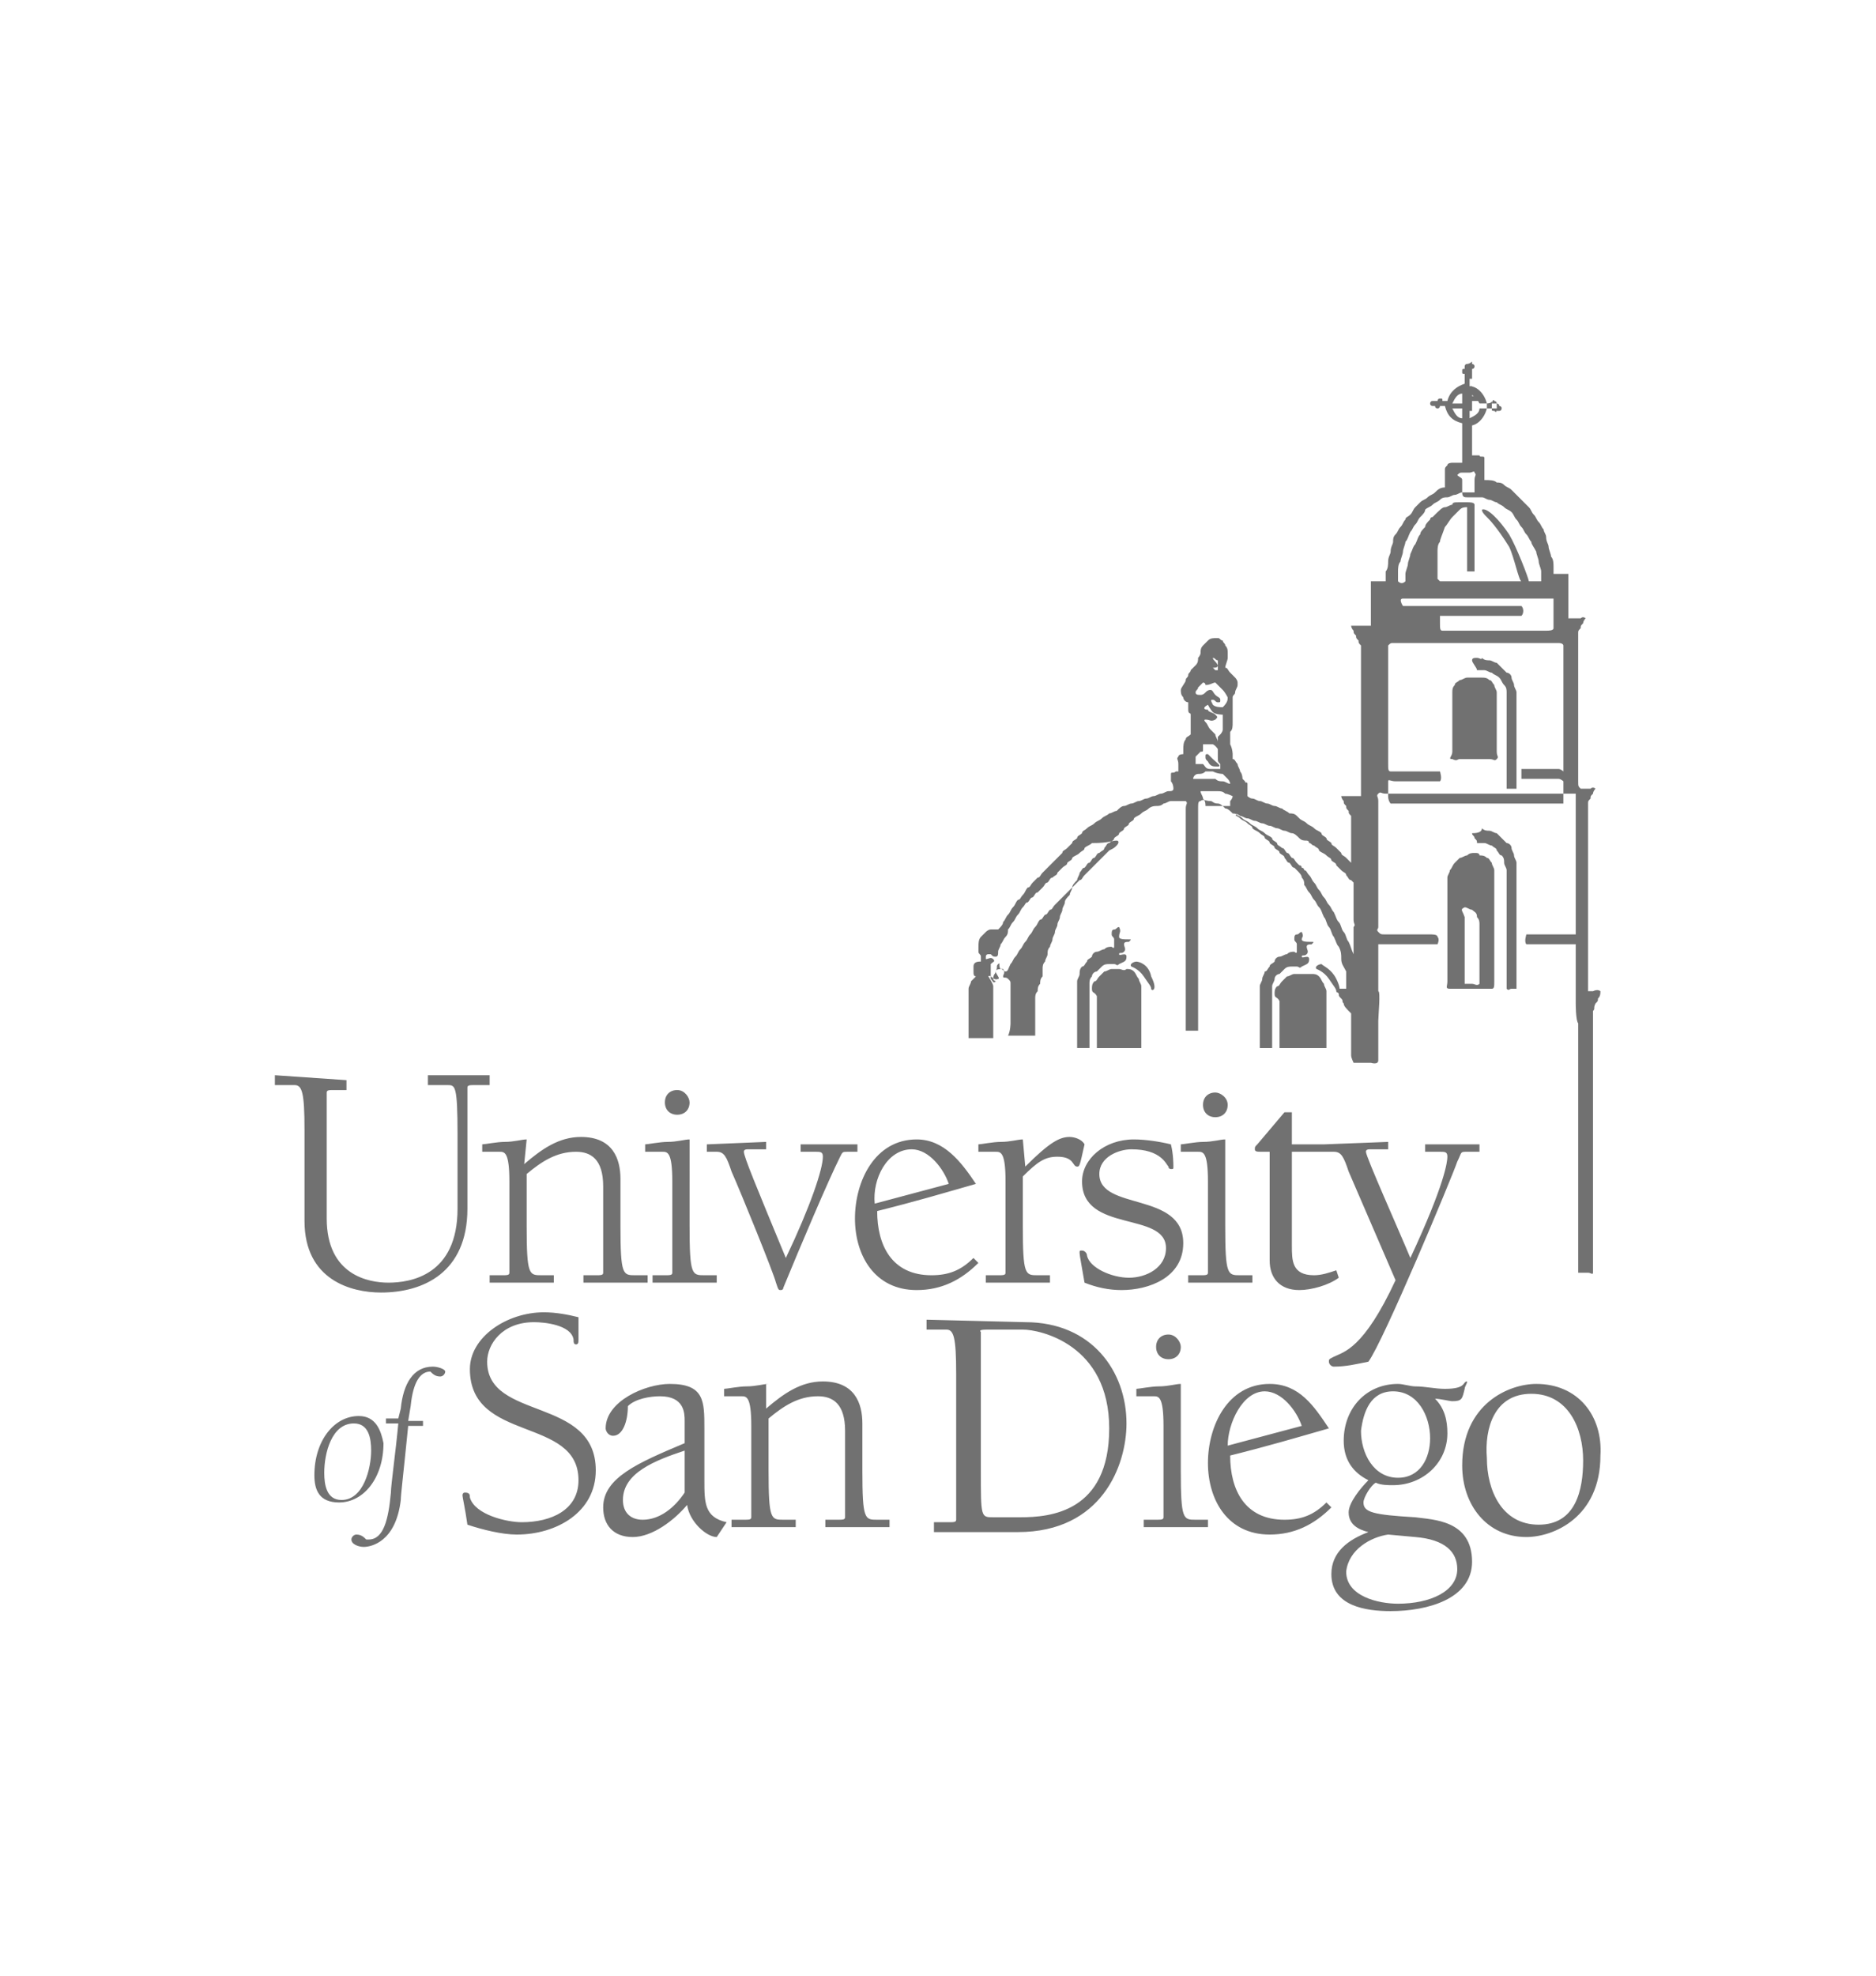 <?xml version="1.0" encoding="utf-8"?>
<!-- Generator: Adobe Illustrator 21.0.2, SVG Export Plug-In . SVG Version: 6.00 Build 0)  -->
<svg version="1.1" id="Layer_4" xmlns="http://www.w3.org/2000/svg" xmlns:xlink="http://www.w3.org/1999/xlink" x="0px" y="0px"
	 viewBox="0 0 95 100" style="enable-background:new 0 0 95 100;" xml:space="preserve">
<style type="text/css">
	.st0{fill:#717171;}
</style>
<g transform="matrix(1.25 0 0 -1.25 -583.58 681.86)">
	<g transform="translate(.9 .75)">
		<path class="st0" d="M477.1,501.2v-0.4h0.8c0.3,0,0.4-0.3,0.4-1.8v-3.7c0-2.4,1.9-2.9,3.1-2.9c1.7,0,3.5,0.8,3.5,3.4v4.9
			c0,0.1,0.1,0.1,0.3,0.1h0.6v0.4h-2.5v-0.4h0.8c0.3,0,0.4,0,0.4-2v-3c0-2.7-1.9-3-2.8-3c-0.8,0-2.5,0.3-2.5,2.6v5.1
			c0,0.1,0.1,0.1,0.3,0.1h0.5v0.4L477.1,501.2L477.1,501.2z M493.4,500.6c-0.3,0-0.5-0.2-0.5-0.5c0-0.3,0.2-0.5,0.5-0.5
			c0.3,0,0.5,0.2,0.5,0.5C493.9,500.3,493.7,500.6,493.4,500.6z M515.2,500.5c-0.3,0-0.5-0.2-0.5-0.5c0-0.3,0.2-0.5,0.5-0.5
			c0.3,0,0.5,0.2,0.5,0.5C515.7,500.3,515.4,500.5,515.2,500.5z M518,499.7l-1.1-1.3c-0.1-0.1-0.1-0.1-0.1-0.2
			c0-0.1,0.1-0.1,0.3-0.1h0.3v-4.4c0-0.7,0.4-1.2,1.2-1.2c0.5,0,1.2,0.2,1.6,0.5l-0.1,0.3c-0.3-0.1-0.6-0.2-0.9-0.2
			c-0.9,0-0.9,0.6-0.9,1.2v3.8h1.3c0.1,0,0.2,0,0.2,0.3h-1.5v1.3L518,499.7L518,499.7z M515.6,498.6c-0.2,0-0.5-0.1-0.9-0.1
			c-0.3,0-0.8-0.1-0.9-0.1v-0.3h0.7c0.2,0,0.4,0,0.4-1.2v-3.7c0-0.1-0.1-0.1-0.3-0.1h-0.5v-0.3h2.6v0.3h-0.5c-0.5,0-0.6,0-0.6,2
			L515.6,498.6L515.6,498.6z M487.3,498.6c-0.2,0-0.5-0.1-0.9-0.1c-0.3,0-0.8-0.1-0.9-0.1v-0.3h0.7c0.2,0,0.4,0,0.4-1.2v-3.7
			c0-0.1-0.1-0.1-0.3-0.1h-0.5v-0.3h2.6v0.3h-0.5c-0.5,0-0.6,0-0.6,2v2.1c0.6,0.5,1.2,0.9,2,0.9c0.6,0,1.1-0.3,1.1-1.4v-3.5
			c0-0.1-0.1-0.1-0.3-0.1h-0.5v-0.3h2.6v0.3h-0.5c-0.5,0-0.6,0-0.6,2v1.9c0,0.8-0.3,1.7-1.6,1.7c-0.9,0-1.6-0.5-2.3-1.1L487.3,498.6
			L487.3,498.6z M493.9,498.6c-0.2,0-0.5-0.1-0.9-0.1c-0.3,0-0.8-0.1-0.9-0.1v-0.3h0.7c0.2,0,0.4,0,0.4-1.2v-3.7
			c0-0.1-0.1-0.1-0.3-0.1h-0.5v-0.3h2.6v0.3h-0.5c-0.5,0-0.6,0-0.6,2L493.9,498.6L493.9,498.6z M503.1,498.6c-1.7,0-2.5-1.7-2.5-3.2
			c0-1.5,0.8-2.9,2.5-2.9c1,0,1.8,0.4,2.5,1.1l-0.2,0.2c-0.5-0.5-1-0.7-1.7-0.7c-1.6,0-2.2,1.2-2.2,2.6c1.6,0.4,2.6,0.7,4,1.1
			C504.9,497.7,504.2,498.6,503.1,498.6L503.1,498.6z M507.4,498.6c-0.2,0-0.5-0.1-0.9-0.1c-0.3,0-0.8-0.1-0.9-0.1v-0.3h0.7
			c0.2,0,0.4,0,0.4-1.2v-3.7c0-0.1-0.1-0.1-0.3-0.1h-0.5v-0.3h2.6v0.3h-0.5c-0.5,0-0.6,0-0.6,2v2c0.6,0.6,0.9,0.8,1.4,0.8
			c0.7,0,0.6-0.4,0.8-0.4c0.1,0,0.1,0,0.3,0.9c-0.1,0.2-0.4,0.3-0.6,0.3c-0.4,0-0.8-0.2-1.8-1.2L507.4,498.6L507.4,498.6z
			 M511.9,498.6c-1.2,0-2.1-0.8-2.1-1.7c0-2.1,3.4-1.2,3.4-2.7c0-0.8-0.8-1.2-1.5-1.2c-0.7,0-1.6,0.4-1.7,0.9c0,0.1-0.1,0.2-0.2,0.2
			c-0.1,0-0.1,0-0.1-0.1c0-0.1,0.1-0.6,0.2-1.2c0.5-0.2,1-0.3,1.5-0.3c1.1,0,2.5,0.5,2.5,1.9c0,2.1-3.4,1.3-3.4,2.8
			c0,0.7,0.8,1,1.3,1c1.2,0,1.4-0.6,1.5-0.7c0-0.1,0.1-0.1,0.1-0.1c0.1,0,0.1,0,0.1,0.1c0,0.1,0,0.5-0.1,0.9
			C513,498.5,512.4,498.6,511.9,498.6L511.9,498.6z M494.6,498.4v-0.3h0.4c0.3,0,0.4-0.2,0.6-0.8c0.4-0.9,1.7-4.1,1.8-4.5
			c0.1-0.3,0.1-0.3,0.2-0.3c0.1,0,0.1,0.1,0.1,0.1c0.7,1.7,1.8,4.3,2.3,5.3c0.1,0.2,0.1,0.2,0.3,0.2h0.4v0.3h-2.3v-0.3h0.6
			c0.2,0,0.3,0,0.3-0.2c0-0.5-0.5-2-1.5-4.1c-1.2,2.9-1.7,4.1-1.7,4.3c0,0.1,0.1,0.1,0.2,0.1h0.7v0.3L494.6,498.4L494.6,498.4z
			 M519.6,498.4v-0.3h0.4c0.3,0,0.4-0.2,0.6-0.8l1.9-4.4c-1.3-2.8-2.1-2.9-2.5-3.1c-0.2-0.1-0.2-0.1-0.2-0.2c0-0.1,0.1-0.2,0.2-0.2
			c0.5,0,0.9,0.1,1.4,0.2c0.6,0.8,3.4,7.5,3.6,8.1c0.2,0.4,0.1,0.4,0.4,0.4h0.5v0.3h-2.2v-0.3h0.6c0.2,0,0.3,0,0.3-0.2
			c0-0.2-0.1-1.1-1.5-4.1c-0.5,1.2-1.8,4.1-1.8,4.3c0,0.1,0.1,0.1,0.2,0.1h0.7v0.3L519.6,498.4L519.6,498.4z M502.9,498.2
			c0.7,0,1.3-0.8,1.5-1.4l-3-0.8C501.3,497,501.9,498.2,502.9,498.2L502.9,498.2z M488,491.6c-1.5,0-3-1-3-2.3c0-3,4.4-1.9,4.4-4.5
			c0-1.2-1.1-1.7-2.3-1.7c-0.6,0-1.9,0.3-2.1,1c0,0.1,0,0.2-0.2,0.2c-0.1,0-0.1-0.1-0.1-0.1c0-0.1,0.1-0.5,0.2-1.2
			c0.6-0.2,1.4-0.4,2-0.4c1.6,0,3.2,0.9,3.2,2.6c0,3-4.4,2-4.4,4.4c0,0.7,0.6,1.6,1.9,1.6c0.4,0,1.5-0.1,1.6-0.7
			c0-0.1,0-0.2,0.1-0.2c0.1,0,0.1,0.1,0.1,0.2v0.9C489,491.5,488.5,491.6,488,491.6L488,491.6z M503.5,491.3v-0.4h0.8
			c0.3,0,0.4-0.3,0.4-1.8v-5.9c0-0.1-0.1-0.1-0.3-0.1h-0.6v-0.4h3.4c3.4,0,4.4,2.7,4.4,4.4c0,2.1-1.4,4.1-4.1,4.1L503.5,491.3
			L503.5,491.3z M506.1,490.9h1.3c0.7,0,3.5-0.6,3.5-4c0-3.4-2.4-3.6-3.6-3.6h-1.1c-0.5,0-0.5,0-0.5,1.9v5.6
			C505.6,490.9,505.8,490.9,506.1,490.9L506.1,490.9z M513.3,490.7c-0.3,0-0.5-0.2-0.5-0.5c0-0.3,0.2-0.5,0.5-0.5s0.5,0.2,0.5,0.5
			C513.8,490.4,513.6,490.7,513.3,490.7z M483.5,489.4c-0.8,0-1.2-0.7-1.3-1.7l-0.1-0.4h-0.5l0-0.2h0.5c-0.1-1.1-0.3-2.5-0.3-2.8
			c-0.1-1.1-0.3-1.9-0.9-1.9h-0.1c-0.1,0.1-0.2,0.2-0.4,0.2c-0.1,0-0.2-0.1-0.2-0.2c0-0.2,0.3-0.3,0.5-0.3c0.3,0,1.3,0.2,1.5,1.9
			c0,0.2,0.1,1,0.3,3h0.6l0,0.2h-0.6l0.1,0.6c0.1,1,0.4,1.4,0.8,1.4c0.1-0.1,0.2-0.2,0.4-0.2c0.1,0,0.2,0.1,0.2,0.2
			C484,489.3,483.7,489.4,483.5,489.4L483.5,489.4z M525.4,488.8c-0.2,0,0-0.3-0.9-0.3c-0.4,0-0.8,0.1-1.2,0.1
			c-0.2,0-0.5,0.1-0.7,0.1c-1.3,0-2.2-1-2.2-2.3c0-0.8,0.4-1.3,1-1.6c-0.3-0.3-0.8-0.9-0.8-1.3c0-0.5,0.4-0.7,0.8-0.8
			c-0.8-0.3-1.5-0.8-1.5-1.7c0-1.3,1.4-1.5,2.4-1.5c1.5,0,3.3,0.5,3.3,2c0,1.7-1.6,1.7-2.3,1.8c-1.7,0.1-2.1,0.2-2.1,0.6
			c0,0.2,0.3,0.7,0.5,0.8c0.2-0.1,0.5-0.1,0.7-0.1c1.2,0,2.2,0.9,2.2,2.1c0,0.5-0.1,1-0.5,1.4c0.2,0,0.6-0.1,0.7-0.1
			c0.4,0,0.4,0.1,0.5,0.5c0,0.1,0.1,0.2,0.1,0.3C525.5,488.8,525.5,488.8,525.4,488.8L525.4,488.8z M493.1,488.7
			c-1,0-2.6-0.7-2.6-1.8c0-0.1,0.1-0.3,0.3-0.3c0.4,0,0.6,0.6,0.6,1.2c0.3,0.3,0.9,0.4,1.3,0.4c1,0,1-0.7,1-1v-0.9
			c-1.9-0.8-3.3-1.4-3.3-2.6c0-0.7,0.4-1.2,1.2-1.2c0.8,0,1.7,0.7,2.2,1.3c0.1-0.7,0.8-1.3,1.2-1.3l0.4,0.6
			c-0.9,0.2-0.9,0.8-0.9,1.7v2.1C494.5,488,494.5,488.7,493.1,488.7L493.1,488.7z M497.1,488.7c-0.2,0-0.5-0.1-0.9-0.1
			c-0.3,0-0.8-0.1-0.9-0.1v-0.3h0.7c0.2,0,0.4,0,0.4-1.2v-3.7c0-0.1-0.1-0.1-0.3-0.1h-0.5v-0.3h2.6v0.3h-0.5c-0.5,0-0.6,0-0.6,2v2.1
			c0.6,0.5,1.2,0.9,2,0.9c0.6,0,1.1-0.3,1.1-1.4v-3.5c0-0.1-0.1-0.1-0.3-0.1h-0.5v-0.3h2.6v0.3h-0.5c-0.5,0-0.6,0-0.6,2v1.9
			c0,0.8-0.3,1.7-1.6,1.7c-0.9,0-1.6-0.5-2.3-1.1V488.7L497.1,488.7z M513.8,488.7c-0.2,0-0.5-0.1-0.9-0.1c-0.3,0-0.8-0.1-0.9-0.1
			v-0.3h0.7c0.2,0,0.4,0,0.4-1.2v-3.7c0-0.1-0.1-0.1-0.3-0.1h-0.5v-0.3h2.6v0.3h-0.5c-0.5,0-0.6,0-0.6,2V488.7L513.8,488.7z
			 M517.4,488.7c-1.7,0-2.5-1.7-2.5-3.2c0-1.5,0.8-2.9,2.5-2.9c1,0,1.8,0.4,2.5,1.1l-0.2,0.2c-0.5-0.5-1-0.7-1.7-0.7
			c-1.6,0-2.2,1.2-2.2,2.6c1.6,0.4,2.6,0.7,4,1.1C519.2,487.8,518.6,488.7,517.4,488.7L517.4,488.7z M528.2,488.7
			c-1.1,0-3-0.8-3-3.3c0-1.6,1-2.9,2.6-2.9c1.1,0,3,0.8,3,3.3C530.9,487.4,529.9,488.7,528.2,488.7L528.2,488.7z M517.2,488.4
			c0.7,0,1.3-0.8,1.5-1.4l-3-0.8C515.7,487.1,516.3,488.4,517.2,488.4z M522.4,488.4c1,0,1.5-1,1.5-1.9c0-0.8-0.4-1.6-1.3-1.6
			c-1,0-1.5,1-1.5,1.9C521.2,487.6,521.5,488.4,522.4,488.4L522.4,488.4z M528,488.3c1.5,0,2.1-1.4,2.1-2.7c0-1.2-0.3-2.6-1.8-2.6
			c-1.5,0-2.1,1.4-2.1,2.7C526.1,486.9,526.5,488.3,528,488.3L528,488.3z M480.5,487.4c-1,0-1.8-1-1.8-2.4c0-0.6,0.2-1.1,1-1.1
			c1,0,1.8,1,1.8,2.4C481.4,486.8,481.2,487.4,480.5,487.4L480.5,487.4z M480.3,487.1c0.6,0,0.7-0.6,0.7-1.1c0-0.7-0.3-2-1.2-2
			c-0.6,0-0.7,0.6-0.7,1.1C479.1,485.9,479.4,487.1,480.3,487.1L480.3,487.1z M493.7,486v-1.7c-0.4-0.6-1-1.1-1.7-1.1
			c-0.5,0-0.8,0.3-0.8,0.8C491.2,485.1,492.5,485.6,493.7,486z M522.2,482.6l1.1-0.1c1.2-0.1,1.7-0.6,1.7-1.3c0-0.9-1.1-1.4-2.4-1.4
			c-0.8,0-2.1,0.3-2.1,1.3C520.6,482,521.5,482.5,522.2,482.6L522.2,482.6z"/>
		<path class="st0" d="M525.4,530c-0.1,0-0.1-0.1-0.1-0.1v-0.1h0c-0.1,0-0.1,0-0.1-0.1s0-0.1,0.1-0.1h0v-0.4
			c-0.3-0.1-0.6-0.3-0.7-0.7h-0.2v0c0,0.1,0,0.1-0.1,0.1c-0.1,0-0.1-0.1-0.1-0.1v0H524c-0.1,0-0.1-0.1-0.1-0.1
			c0-0.1,0.1-0.1,0.1-0.1h0.1v0c0-0.1,0.1-0.1,0.1-0.1c0.1,0,0.1,0.1,0.1,0.1v0h0.2c0.1-0.4,0.3-0.6,0.7-0.7V526c-0.2,0-0.4,0-0.4,0
			c0,0-0.2,0-0.2-0.1c-0.1-0.1-0.1-0.1-0.1-0.2c0-0.1,0-0.1,0-0.2c0-0.1,0-0.1,0-0.2c0-0.1,0-0.2,0-0.2c0,0,0-0.1,0-0.1
			c-0.2,0-0.3-0.1-0.4-0.2c-0.1-0.1-0.2-0.1-0.3-0.2c-0.1-0.1-0.2-0.1-0.3-0.2c-0.1-0.1-0.2-0.2-0.2-0.2c-0.1-0.1-0.1-0.2-0.2-0.3
			c-0.1-0.1-0.2-0.1-0.2-0.2c-0.1-0.1-0.1-0.2-0.2-0.3c-0.1-0.1-0.1-0.2-0.2-0.3c-0.1-0.1-0.1-0.2-0.1-0.3c0-0.1-0.1-0.2-0.1-0.4
			c0-0.1-0.1-0.2-0.1-0.4c0-0.1,0-0.3-0.1-0.4c0-0.1,0-0.3,0-0.4v0c0,0,0,0-0.1,0c-0.1,0-0.1,0-0.3,0c-0.1,0-0.2,0-0.2,0
			s0-0.1,0-0.3c0-0.1,0-0.1,0-0.3c0-0.1,0-0.1,0-0.3c0-0.1,0-0.1,0-0.3c0-0.1,0-0.1,0-0.3s0-0.3,0-0.3s0,0-0.1,0c-0.1,0-0.4,0-0.5,0
			c-0.1,0-0.2,0-0.2,0c0,0,0-0.1,0.1-0.2c0-0.1,0-0.1,0.1-0.2c0-0.1,0-0.1,0.1-0.2c0-0.1,0-0.1,0.1-0.2l0,0c0,0,0,0,0-0.1
			c0-0.1,0-0.2,0-0.3c0-0.1,0-0.2,0-0.3c0-0.1,0-0.2,0-0.3c0-0.1,0-0.2,0-0.3c0-0.1,0-0.2,0-0.3c0-0.1,0-0.2,0-0.3
			c0-0.1,0-0.2,0-0.3c0-0.1,0-0.2,0-0.3c0-0.1,0-0.2,0-0.3c0-0.1,0-0.2,0-0.3c0-0.1,0-0.2,0-0.3c0-0.1,0-0.2,0-0.3
			c0-0.1,0-0.2,0-0.3c0-0.1,0-0.2,0-0.3c0-0.1,0-0.2,0-0.3c0-0.1,0-0.2,0-0.3c0-0.1,0-0.2,0-0.3c0-0.1,0-0.2,0-0.3
			c0-0.1,0-0.2,0-0.3c0-0.2,0-0.3,0-0.3s-0.1,0-0.2,0c-0.1,0-0.3,0-0.4,0c-0.1,0-0.2,0-0.2,0c0,0,0-0.1,0.1-0.2c0-0.1,0-0.1,0.1-0.2
			c0-0.1,0-0.1,0.1-0.2c0-0.1,0-0.1,0.1-0.2l0,0v-0.1c0-0.2,0-0.2,0-0.3c0-0.2,0-0.2,0-0.3c0-0.2,0-0.2,0-0.3c0-0.2,0-0.2,0-0.3
			c0-0.2,0-0.2,0-0.3c0-0.1,0-0.2,0-0.3c0,0,0,0,0,0c-0.1,0.1-0.1,0.1-0.2,0.2c-0.1,0.1-0.2,0.1-0.2,0.2c-0.1,0.1-0.1,0.1-0.2,0.2
			c-0.1,0.1-0.2,0.1-0.2,0.2c-0.1,0.1-0.2,0.1-0.2,0.2c-0.1,0.1-0.2,0.1-0.2,0.2c-0.1,0.1-0.2,0.1-0.3,0.2c-0.1,0.1-0.2,0.1-0.3,0.2
			c-0.1,0.1-0.2,0.1-0.3,0.2c0,0,0,0,0,0c0,0-0.1,0.1-0.1,0.1c-0.1,0.1-0.2,0.1-0.3,0.1c-0.1,0.1-0.2,0.1-0.3,0.2
			c-0.1,0-0.2,0.1-0.3,0.1c-0.1,0-0.2,0.1-0.3,0.1c-0.1,0-0.2,0.1-0.3,0.1c-0.1,0-0.2,0.1-0.3,0.1c-0.1,0-0.2,0.1-0.2,0.1
			c0,0.1,0,0.3,0,0.3c0,0.1,0,0.1,0,0.2c0,0.1-0.1,0-0.1,0.1c0,0-0.1,0.1-0.1,0.1c0,0,0,0,0,0c0,0,0,0.2-0.1,0.3
			c0,0.1-0.1,0.2-0.1,0.3c-0.1,0.1-0.1,0.2-0.2,0.2c0,0.1,0,0.1,0,0.2c0,0,0,0.2-0.1,0.4c0,0,0,0.1,0,0.1c0,0.1,0,0.3,0,0.4
			c0.1,0.1,0.1,0.2,0.1,0.4c0,0,0,0,0,0.1c0,0.1,0,0.1,0,0.3c0,0.1,0,0.2,0,0.3c0,0.1,0,0.2,0,0.3c0,0.1,0.1,0.1,0.1,0.2
			c0,0.1,0.1,0.2,0.1,0.3c0,0,0,0.1,0,0.1c0,0.1-0.1,0.2-0.1,0.2c-0.1,0.1-0.1,0.1-0.2,0.2c-0.1,0.1-0.1,0.2-0.2,0.2
			c0,0.1,0.1,0.3,0.1,0.4c0,0.1,0,0.1,0,0.2c0,0.1,0,0.2-0.1,0.3c0,0.1-0.1,0.1-0.1,0.2c-0.1,0-0.1,0.1-0.2,0.1
			c-0.2,0-0.3,0-0.4-0.1c-0.1-0.1-0.1-0.1-0.2-0.2c-0.1-0.1-0.1-0.2-0.1-0.3c0,0,0,0,0,0c0-0.1-0.1-0.2-0.1-0.2c0-0.1,0-0.2-0.1-0.3
			c0,0-0.1-0.1-0.2-0.2c0-0.1-0.1-0.1-0.1-0.2c0-0.1-0.1-0.1-0.1-0.2c0-0.1-0.2-0.3-0.2-0.4c0-0.1,0-0.2,0.1-0.3
			c0-0.1,0.1-0.2,0.2-0.2c0-0.1,0-0.1,0-0.3s0.1-0.1,0.1-0.2c0-0.1,0-0.1,0-0.3v-0.3c0-0.1,0,0,0-0.2c-0.1-0.1-0.2-0.1-0.2-0.2
			c-0.1-0.1-0.1-0.3-0.1-0.4c0-0.1,0-0.1,0-0.2c0,0-0.2,0-0.2-0.1c-0.1-0.1,0-0.1,0-0.3c0-0.1,0-0.1,0-0.3c-0.1,0-0.1,0-0.1,0
			c-0.1-0.1-0.2,0-0.2-0.1c0-0.1,0-0.2,0-0.3c0,0,0.1-0.1,0.1-0.3c0-0.1-0.1-0.1-0.2-0.1c-0.1,0-0.2-0.1-0.3-0.1
			c-0.1,0-0.2-0.1-0.3-0.1c-0.1,0-0.2-0.1-0.3-0.1c-0.1,0-0.2-0.1-0.3-0.1c-0.1,0-0.2-0.1-0.3-0.1c-0.1,0-0.2-0.1-0.3-0.1
			c-0.1,0-0.2-0.1-0.3-0.2c-0.1,0-0.2-0.1-0.3-0.1c-0.1-0.1-0.2-0.1-0.3-0.2c-0.1-0.1-0.2-0.1-0.3-0.2c-0.1-0.1-0.2-0.1-0.3-0.2
			c-0.1-0.1-0.2-0.1-0.2-0.2c-0.1-0.1-0.2-0.1-0.2-0.2c-0.1-0.1-0.2-0.1-0.2-0.2c-0.1-0.1-0.1-0.1-0.2-0.2c-0.1-0.1-0.2-0.1-0.2-0.2
			c-0.1-0.1-0.1-0.1-0.2-0.2c-0.1-0.1-0.1-0.1-0.2-0.2c-0.1-0.1-0.1-0.1-0.2-0.2c-0.1-0.1-0.1-0.1-0.2-0.2c-0.1-0.1-0.1-0.2-0.2-0.2
			c-0.1-0.1-0.1-0.1-0.2-0.2c-0.1-0.1-0.1-0.2-0.2-0.2c-0.1-0.1-0.1-0.2-0.2-0.3c-0.1-0.1-0.1-0.2-0.2-0.2c-0.1-0.1-0.1-0.2-0.2-0.3
			c-0.1-0.1-0.1-0.2-0.2-0.3c-0.1-0.1-0.1-0.2-0.2-0.3c0-0.1-0.1-0.2-0.2-0.3c-0.1,0-0.2,0-0.3,0c-0.1,0-0.2-0.1-0.2-0.1
			c-0.1-0.1-0.1-0.1-0.2-0.2c-0.1-0.1-0.1-0.3-0.1-0.4c0-0.1,0-0.1,0-0.2c0-0.1,0.1-0.1,0.1-0.2c0-0.1,0-0.1,0-0.2
			c-0.1,0-0.3,0-0.3-0.2c0-0.1,0-0.1,0-0.2c0-0.1,0-0.2,0.1-0.2c-0.1-0.1-0.1-0.1-0.2-0.2c0-0.1-0.1-0.2-0.1-0.3c0-0.1,0-1.5,0-1.6
			c0-0.1,0-0.2,0-0.3c0,0,0-0.1,0-0.1h1c0,0.1,0,0.2,0,0.3c0,0.1,0,0.2,0,0.3c0,0.1,0,1.5,0,1.5c0,0.1-0.2,0.4-0.2,0.4
			c0.1,0.1,0.2-0.2,0.4-0.1c0.1,0-0.1,0.2-0.1,0.3c0,0.1,0.2,0.1,0.3,0.1c0.1-0.2,0-0.2,0-0.3c0-0.1,0.1,0,0.2-0.1
			c0.1-0.1,0.1-0.1,0.1-0.2c0-0.1,0-0.2,0-0.3c0-0.1,0-0.2,0-0.3c0-0.1,0-0.2,0-0.3c0-0.1,0-0.2,0-0.3c0-0.1,0-0.2,0-0.3
			c0,0,0-0.1,0-0.1c0,0,0,0,0,0c0,0,0-0.3-0.1-0.5h1.1c0,0,0,0,0,0c0,0.1,0,0.2,0,0.3c0,0.1,0,0.2,0,0.3c0,0.1,0,0.2,0,0.3
			c0,0.1,0,0.2,0,0.3c0,0.1,0,0.2,0,0.3c0,0.1,0,0.2,0.1,0.3c0,0.1,0,0.2,0.1,0.3c0,0.1,0,0.2,0.1,0.3c0,0.1,0,0.2,0,0.3
			c0,0.1,0,0.2,0.1,0.3c0,0.1,0.1,0.2,0.1,0.3c0,0.1,0,0.2,0.1,0.3c0,0.1,0.1,0.2,0.1,0.3c0,0.1,0.1,0.2,0.1,0.3
			c0,0.1,0.1,0.2,0.1,0.3c0,0.1,0.1,0.2,0.1,0.3c0,0.1,0.1,0.2,0.1,0.3c0,0.1,0.1,0.2,0.1,0.3c0,0.1,0.1,0.2,0.2,0.3
			c0,0.1,0.1,0.2,0.1,0.3c0,0.1,0.1,0.2,0.2,0.3c0,0.1,0.1,0.2,0.1,0.3c0.1,0.1,0.1,0.2,0.2,0.2c0.1,0.1,0.1,0.2,0.2,0.2
			c0.1,0.1,0.1,0.2,0.2,0.2c0.1,0.1,0.1,0.2,0.2,0.2c0.1,0.1,0.2,0.1,0.2,0.2c0.1,0.1,0.1,0.2,0.2,0.2c0.1,0.1,0.2,0.1,0.2,0.2
			c0.1,0.1,0.2,0.1,0.2,0.2c0.1,0.1,0.2,0.1,0.2,0.2c0.1,0.1,0.2,0.1,0.2,0.2c0.1,0.1,0.2,0.1,0.2,0.2c0.1,0.1,0.2,0.1,0.3,0.2
			c0.1,0.1,0.2,0.1,0.3,0.2c0,0,0,0,0,0c0,0,0.1,0.1,0.3,0.1c0.1,0,0.2,0,0.3,0.1c0.1,0,0.2,0.1,0.3,0.1c0.1,0,0.2,0,0.3,0
			c0.1,0,0.2,0,0.3,0c0.1-0.1,0-0.1,0-0.3c0-0.2,0-0.2,0-0.3s0-0.2,0-0.3c0-0.2,0-0.2,0-0.3c0-0.2,0-0.2,0-0.3c0-0.2,0-0.2,0-0.3
			c0-0.2,0-0.2,0-0.3c0-0.2,0-0.2,0-0.3s0-0.2,0-0.3c0-0.2,0-0.2,0-0.3c0-0.2,0-0.2,0-0.3c0-0.2,0-0.2,0-0.3c0-0.2,0-0.2,0-0.3
			s0-0.2,0-0.3c0-0.2,0-0.2,0-0.3c0-0.2,0-0.2,0-0.3c0-0.2,0-0.2,0-0.3c0-0.2,0-0.2,0-0.3c0-0.2,0-0.2,0-0.3c0-0.2,0-0.2,0-0.3
			c0-0.2,0-0.2,0-0.3c0-0.2,0-0.2,0-0.3c0-0.2,0-0.2,0-0.3c0-0.2,0-0.2,0-0.3s0-0.2,0-0.3s0-0.2,0-0.3c0-0.2,0-0.2,0-0.3
			c0-0.2,0-0.1,0-0.3c0-0.1,0-0.2,0-0.3c0-0.1,0-0.2,0-0.3c0-0.1,0-0.2,0-0.3v0h0.5v0c0,0.2,0,0.2,0,0.3s0,0.2,0,0.3s0,0.2,0,0.3
			c0,0.2,0,0.2,0,0.3c0,0.2,0,0.2,0,0.3c0,0.2,0,0.2,0,0.3c0,0.2,0,0.2,0,0.3c0,0.2,0,0.1,0,0.3c0,0.1,0,0.2,0,0.3
			c0,0.1,0,0.2,0,0.3c0,0.1,0,0.2,0,0.3c0,0.1,0,0.2,0,0.3c0,0.1,0,0.2,0,0.3c0,0.1,0,0.2,0,0.3c0,0.1,0,0.2,0,0.3
			c0,0.1,0,0.2,0,0.3c0,0.1,0,0.2,0,0.3c0,0.1,0,0.2,0,0.3c0,0.1,0,0.2,0,0.3c0,0.1,0,0.2,0,0.3c0,0.1,0,0.2,0,0.3
			c0,0.1,0,0.2,0,0.3c0,0.1,0,0.2,0,0.3c0,0.1,0,0.2,0,0.3c0,0.1,0,0.2,0,0.3c0,0.1,0,0.2,0,0.3c0,0.1,0,0.2,0,0.3
			c0,0.1,0,0.2,0,0.3c0,0.1,0,0.2,0,0.3c0,0.1,0,0.2,0,0.3c0,0.2,0,0.3,0.1,0.3c0.1,0.1,0.2,0,0.4,0c0.1,0,0.1-0.1,0.3-0.1
			c0.1,0,0.2-0.1,0.3-0.2c0.1,0,0.2-0.1,0.3-0.2c0.1-0.1,0.2-0.1,0.3-0.2c0.1-0.1,0.2-0.1,0.3-0.2c0.1-0.1,0.2-0.1,0.2-0.2
			c0.1-0.1,0.2-0.1,0.3-0.2c0.1-0.1,0.2-0.1,0.2-0.2c0.1-0.1,0.2-0.1,0.2-0.2c0.1-0.1,0.2-0.1,0.2-0.2c0.1-0.1,0.2-0.1,0.2-0.2
			c0.1-0.1,0.2-0.1,0.2-0.2c0.1-0.1,0.1-0.2,0.2-0.2c0.1-0.1,0.1-0.2,0.2-0.2c0,0,0.1-0.1,0.1-0.1c0,0,0,0,0,0
			c0.1-0.1,0.2-0.2,0.2-0.3c0.1-0.1,0.1-0.2,0.1-0.3c0.1-0.1,0.1-0.2,0.2-0.3c0.1-0.1,0.1-0.2,0.2-0.3s0.1-0.2,0.2-0.3
			c0.1-0.1,0.1-0.2,0.2-0.4c0.1-0.1,0.1-0.3,0.2-0.4c0.1-0.1,0.1-0.3,0.2-0.4c0.1-0.2,0.1-0.3,0.2-0.4c0.1-0.2,0.1-0.3,0.1-0.5
			c0-0.2,0.1-0.3,0.2-0.5c0,0,0,0,0,0c0-0.1,0-0.1,0-0.3c0-0.1,0-0.1,0-0.3c0,0,0-0.1,0-0.1c-0.1,0-0.2,0-0.2,0c-0.1,0-0.2,0-0.2,0
			c0,0,0-0.1,0.1-0.2c0-0.1,0-0.1,0.1-0.2s0-0.1,0.1-0.2c0-0.1,0.1-0.2,0.3-0.4c0-0.1,0-0.2,0-0.2l0-0.4l0-0.3c0,0,0-0.3,0-0.4
			c0-0.1,0-0.3,0-0.4c0-0.1,0.1-0.3,0.1-0.3s0.7,0,0.7,0c0,0,0.3-0.1,0.3,0.1c0,0.1,0,0.1,0,0.3s0,0,0,0.1s0,0,0,0.2v0.4
			c0,0.1,0,0.5,0,0.6c0,0.2,0.1,1.2,0,1.2c0,0,0,0.1,0,0.2c0,0.1,0,0.1,0,0.3c0,0.1,0,0.1,0,0.3c0,0.1,0,0.1,0,0.3
			c0,0.1,0,0.1,0,0.3c0,0.1,0,0.1,0,0.3c0,0.1,0,0.2,0,0.2c0,0,0.1,0,0.3,0c0.1,0,0.1,0,0.3,0c0.1,0,0.1,0,0.3,0c0.1,0,0.1,0,0.3,0
			c0.1,0,0.2,0,0.3,0c0.1,0,0.2,0,0.3,0c0.1,0,0.2,0,0.3,0h0.3c0,0,0.1,0.2,0,0.3c0,0.1-0.2,0.1-0.3,0.1c-0.1,0-0.1,0-0.3,0
			c-0.1,0-0.2,0-0.3,0c-0.1,0-0.2,0-0.3,0c-0.1,0-0.2,0-0.3,0c-0.1,0-0.2,0-0.3,0c-0.1,0-0.2,0-0.3,0c-0.2,0-0.2,0-0.3,0.1
			c-0.1,0.1,0,0.1,0,0.2s0,0.1,0,0.3c0,0.1,0,0.1,0,0.3c0,0.1,0,0.2,0,0.3c0,0.1,0,0.1,0,0.3c0,0.1,0,0.1,0,0.3c0,0.2,0,0.1,0,0.3
			c0,0.1,0,0.2,0,0.3c0,0.1,0,0.2,0,0.3v0.3c0,0.1,0,0.2,0,0.3c0,0.1,0,0.2,0,0.3c0,0.1,0,0.2,0,0.3c0,0.1,0,0.2,0,0.3
			c0,0.1,0,0.2,0,0.3c0,0.1,0,0.2,0,0.3c0,0.1,0,0.2,0,0.3c0,0.1,0,0.2,0,0.3c0,0.2-0.1,0.2,0,0.3c0.1,0.1,0.1,0,0.3,0s0.1,0,0.3,0
			s0.1,0,0.3,0s0.1,0,0.3,0c0.1,0,0.1,0,0.3,0c0.1,0,0.1,0,0.3,0c0.1,0,0.1,0,0.3,0c0.1,0,0.1,0,0.3,0c0.1,0,0.1,0,0.3,0
			c0.1,0,0.1,0,0.3,0c0.1,0,0.1,0,0.3,0c0.1,0,0.1,0,0.3,0c0.1,0,0.1,0,0.3,0c0.1,0,0.1,0,0.3,0c0.1,0,0.2,0,0.3,0
			c0.1,0,0.2,0,0.3,0c0.1,0,0.2,0,0.3,0h0.3c0.1,0,0.2,0,0.3,0c0.1,0,0.2,0,0.3,0h0.3c0.1,0,0.2,0,0.3,0c0.1,0,0.2,0,0.3,0
			c0.1,0,0.2,0,0.3,0c0.1,0,0.2,0,0.3,0c0.1,0,0.2,0,0.3,0c0.2,0,0.2,0,0.2,0c0-0.1,0-0.1,0-0.3c0-0.1,0-0.1,0-0.3
			c0-0.1,0-0.1,0-0.3c0-0.1,0-0.1,0-0.3s0-0.1,0-0.3c0-0.1,0-0.1,0-0.3c0-0.1,0-0.1,0-0.3c0-0.1,0-0.2,0-0.3c0-0.1,0-0.2,0-0.3
			c0-0.1,0-0.2,0-0.3c0-0.1,0-0.2,0-0.3c0-0.1,0-0.2,0-0.3c0-0.1,0-0.2,0-0.3c0-0.1,0-0.2,0-0.3c0-0.1,0-0.2,0-0.3
			c0-0.1,0-0.2,0-0.3c0-0.1,0-0.2,0-0.3c0-0.1,0-0.2,0-0.3c0-0.2,0-0.3,0-0.3s-0.1,0-0.2,0c-0.1,0-0.1,0-0.3,0s-0.1,0-0.3,0
			c-0.1,0-0.1,0-0.3,0c-0.1,0-0.1,0-0.3,0s-0.1,0-0.3,0s-0.3,0-0.3,0s-0.1-0.3,0-0.4c0.1,0,0.1,0,0.3,0c0.1,0,0.1,0,0.3,0
			s0.1,0,0.3,0s0.1,0,0.3,0c0.1,0,0.1,0,0.3,0s0.1,0,0.3,0s0.2,0,0.2,0c0,0,0-0.1,0-0.3c0-0.1,0-0.1,0-0.3v-0.3c0-0.1,0-0.1,0-0.3
			c0-0.1,0-0.1,0-0.3c0-0.1,0-0.1,0-0.3s0-0.3,0-0.3l0-0.3c0,0,0-0.7,0.1-0.8c0-0.1,0-1.1,0-1.3c0-0.2,0-0.9,0-1.1
			c0-0.2,0-2.3,0-2.5c0-0.2,0-3.1,0-3.3c0-0.2,0-1.9,0-1.9s0.3,0,0.4,0c0.1,0,0.2-0.1,0.2,0c0,0,0,1.7,0,1.9c0,0.2,0,3.1,0,3.3
			c0,0.2,0,2.3,0,2.5c0,0.2,0,0.9,0,1.1c0,0.2,0,1.1,0,1.3c0,0,0,0.2,0,0.4c0,0,0,0,0,0.1c0.1,0.1,0,0.1,0.1,0.3
			c0.1,0.1,0.1,0.1,0.1,0.2c0.1,0.1,0.1,0.2,0.1,0.3c0,0-0.1,0.1-0.3,0c-0.1,0-0.2,0-0.2,0l0,0.1c0,0.2,0,0.2,0,0.3s0,0.2,0,0.3
			c0,0.2,0,0.2,0,0.3c0,0.2,0,0.2,0,0.3c0,0.2,0,0.2,0,0.3s0,0.2,0,0.3c0,0.2,0,0.2,0,0.3c0,0.2,0,0.2,0,0.3c0,0.2,0,0.2,0,0.3
			c0,0.2,0,0.2,0,0.3c0,0.2,0,0.2,0,0.3c0,0.2,0,0.2,0,0.3s0,0.2,0,0.3s0,0.2,0,0.3s0,0.2,0,0.3c0,0.2,0,0.2,0,0.3v0.3
			c0,0.2,0,0.2,0,0.3s0,0.2,0,0.3c0,0.2,0,0.2,0,0.3c0,0.2,0,0.2,0,0.3c0,0.2,0,0.2,0,0.3c0,0.2,0,0.2,0,0.3c0,0.2,0,0.2,0,0.3
			c0,0.1,0,0.1,0,0.2c0,0,0,0,0,0.1c0,0.1,0,0.1,0.1,0.2c0,0.1,0,0.1,0.1,0.2c0,0.1,0.1,0.2,0.1,0.2c0,0-0.1,0.1-0.2,0
			c-0.1,0-0.2,0-0.2,0v0c-0.1,0-0.1,0-0.2,0c-0.1,0.1-0.1,0.1-0.1,0.3c0,0.1,0,0.1,0,0.3c0,0.1,0,0.1,0,0.3c0,0.1,0,0.2,0,0.3
			c0,0.1,0,0.2,0,0.3c0,0.1,0,0.2,0,0.3c0,0.1,0,0.2,0,0.3c0,0.1,0,0.2,0,0.3c0,0.1,0,0.2,0,0.3c0,0.1,0,0.2,0,0.3
			c0,0.1,0,0.2,0,0.3c0,0.1,0,0.2,0,0.3c0,0.1,0,0.2,0,0.3s0,0.2,0,0.3c0,0.1,0,0.2,0,0.3c0,0.1,0,0.2,0,0.3c0,0.1,0,0.2,0,0.3
			c0,0.1,0,0.2,0,0.3c0,0.1,0,0.2,0,0.3c0,0.1,0,0.2,0,0.3c0,0.1,0,0.1,0,0.2c0,0,0,0,0,0.1c0,0.1,0,0.1,0.1,0.2
			c0,0.1,0,0.1,0.1,0.2c0,0.1,0.1,0.2,0.1,0.2c0,0-0.1,0.1-0.2,0c-0.1,0-0.1,0-0.1,0c-0.1,0-0.1,0-0.2,0c-0.1,0-0.1,0-0.2,0
			c0,0,0,0.1,0,0.3c0,0.1,0,0.2,0,0.3c0,0.1,0,0.2,0,0.3c0,0.1,0,0.2,0,0.3c0,0.1,0,0.2,0,0.3c0,0.2,0,0.3,0,0.3s0,0,0,0l0,0
			c0,0-0.1,0-0.3,0c-0.1,0-0.3,0-0.3,0v0c0,0.1,0,0.2,0,0.3c0,0.1,0,0.3-0.1,0.4c0,0.1-0.1,0.3-0.1,0.4c0,0.1-0.1,0.2-0.1,0.4
			c0,0.1-0.1,0.2-0.1,0.3c-0.1,0.1-0.1,0.2-0.2,0.3c-0.1,0.1-0.1,0.2-0.2,0.3c-0.1,0.1-0.1,0.2-0.2,0.3c-0.1,0.1-0.1,0.1-0.2,0.2
			c-0.1,0.1-0.2,0.2-0.3,0.3c-0.1,0.1-0.2,0.2-0.2,0.2c-0.1,0.1-0.2,0.1-0.3,0.2c-0.1,0.1-0.2,0.1-0.3,0.1c-0.1,0.1-0.3,0.1-0.5,0.1
			c0,0,0,0,0,0.1c0,0.1,0,0.1,0,0.2c0,0.1,0,0.1,0,0.2c0,0.1,0,0.1,0,0.2c0,0.1,0,0.1,0,0.2c0,0.1-0.2,0-0.2,0.1c-0.1,0-0.2,0-0.3,0
			v1.5c0,0-0.1,0-0.1,0l0,0.3c0,0,0.1,0,0.1,0v0.4h0.4c0,0,0,0.1,0,0.1c0,0.1,0,0.1,0,0.1h-0.4v0.4c0,0-0.1,0-0.1,0l0,0.3
			c0,0,0.1,0,0.1,0v0.4h0c0.1,0,0.1,0.1,0.1,0.1c0,0.1-0.1,0.1-0.1,0.1h0v0.1C525.5,530,525.4,530,525.4,530L525.4,530z
			 M525.5,529.1v-0.3c0.2-0.1,0.3-0.2,0.4-0.4h0.3C526.1,528.8,525.8,529.1,525.5,529.1L525.5,529.1z M526.2,528.4c0,0,0-0.1,0-0.1
			c0,0,0-0.1,0-0.1h0.2v0.3C526.4,528.4,526.2,528.4,526.2,528.4z M526.4,528.4h0.2v0c0,0.1-0.1,0.1-0.1,0.1
			C526.5,528.6,526.4,528.5,526.4,528.4L526.4,528.4z M526.6,528.4v-0.3h0.1c0.1,0,0.1,0.1,0.1,0.1c0,0.1-0.1,0.1-0.1,0.1
			C526.7,528.4,526.6,528.4,526.6,528.4z M526.6,528.2h-0.2v0c0-0.1,0-0.1,0.1-0.1C526.6,528,526.6,528.1,526.6,528.2
			C526.6,528.1,526.6,528.2,526.6,528.2z M526.2,528.2h-0.3c0-0.2-0.2-0.3-0.4-0.4v-0.3C525.8,527.5,526.1,527.8,526.2,528.2
			L526.2,528.2z M525.2,528.8v-0.4h-0.4C524.9,528.6,525,528.8,525.2,528.8L525.2,528.8z M524.8,528.2h0.4v-0.4
			C525,527.8,524.9,528,524.8,528.2L524.8,528.2z M525.2,525.6c0.1,0,0.1,0,0.3,0c0.1,0,0.2,0.1,0.2,0c0.1-0.1,0-0.1,0-0.3
			c0-0.1,0-0.1,0-0.3c0-0.1,0-0.1,0-0.2l-0.5,0c0,0.1,0,0.1,0,0.2c0,0.1,0,0.1,0,0.3c0,0.1-0.1,0.1-0.2,0.2c0,0,0,0,0,0
			C525.1,525.6,525.1,525.6,525.2,525.6L525.2,525.6z M525.4,524.6c0.1,0,0.2,0,0.3,0c0.1,0,0.2,0,0.3,0c0.1,0,0.2-0.1,0.3-0.1
			c0.1,0,0.2-0.1,0.3-0.1c0.1-0.1,0.2-0.1,0.3-0.2c0.1-0.1,0.2-0.1,0.3-0.2c0.1-0.1,0.1-0.2,0.2-0.3c0.1-0.1,0.1-0.2,0.2-0.3
			c0.1-0.1,0.1-0.2,0.2-0.3c0.1-0.1,0.1-0.2,0.2-0.3c0-0.1,0.1-0.2,0.2-0.4c0-0.1,0.1-0.3,0.1-0.4c0-0.1,0.1-0.3,0.1-0.4
			c0-0.1,0-0.3,0-0.4c0,0,0,0-0.1,0l-0.1,0c0,0-0.1,0-0.1,0c-0.2,0-0.2,0-0.3,0s-0.2,0-0.3,0c-0.2,0-0.2,0-0.3,0c-0.2,0-0.2,0-0.3,0
			c-0.2,0-0.1,0-0.3,0c-0.1,0-0.2,0-0.3,0c-0.1,0-0.2,0-0.3,0c-0.1,0-0.2,0-0.3,0c-0.1,0-0.2,0-0.3,0c-0.1,0-0.2,0-0.3,0h-0.3
			c-0.1,0-0.2,0-0.3,0c-0.1,0-0.1,0-0.2,0c0,0-0.1,0.1-0.1,0.1c0,0.1,0,0.2,0,0.3c0,0.1,0,0.2,0,0.4c0,0.1,0,0.3,0,0.4
			c0,0.1,0,0.3,0.1,0.4c0,0.1,0.1,0.3,0.2,0.6c0.1,0.1,0.2,0.3,0.3,0.4c0,0,0.2,0.2,0.3,0.3c0.1,0.1,0.2,0.1,0.3,0.1l0-0.1
			c0-0.1,0-0.1,0-0.2c0-0.1,0-0.1,0-0.2s0-0.1,0-0.2c0-0.1,0-0.1,0-0.2c0-0.1,0-0.1,0-0.2s0-0.1,0-0.2c0-0.1,0-0.1,0-0.2
			s0-0.1,0-0.2s0-0.1,0-0.2c0-0.1,0-0.1,0-0.2c0-0.1,0-0.4,0-0.5c0,0,0.3,0,0.3,0c0,0,0,0.4,0,0.5c0,0.1,0,0.1,0,0.2
			c0,0.1,0,0.1,0,0.2c0,0.1,0,0.1,0,0.2c0,0.1,0,0.1,0,0.2v0.2c0,0.1,0,0.1,0,0.2c0,0.1,0,0.2,0,0.2c0,0.1,0,0.2,0,0.2
			c0,0.1,0,0.2,0,0.2c0,0.1,0,0.3,0,0.4c0,0.1-0.2,0.1-0.3,0.1c-0.1,0-0.2,0-0.3,0c-0.2,0-0.3,0-0.3-0.1c-0.1,0-0.2-0.1-0.3-0.1
			c-0.1,0-0.2-0.1-0.5-0.4c0,0-0.1,0-0.1-0.1c-0.1-0.1-0.2-0.2-0.2-0.3c-0.1-0.1-0.2-0.2-0.2-0.3c-0.1-0.1-0.1-0.2-0.2-0.4
			c-0.1-0.1-0.1-0.2-0.2-0.4c0-0.1-0.1-0.3-0.1-0.4c0-0.1-0.1-0.3-0.1-0.4c0-0.1,0-0.2,0-0.3c0,0,0,0,0,0c-0.1-0.1-0.2-0.1-0.3,0
			c0,0.1,0,0.3,0,0.4c0,0.1,0,0.3,0.1,0.4c0,0.1,0.1,0.3,0.1,0.4c0,0.1,0.1,0.3,0.1,0.4c0.1,0.1,0.1,0.2,0.2,0.4
			c0.1,0.1,0.1,0.2,0.2,0.3c0.1,0.1,0.1,0.2,0.2,0.3c0.1,0.1,0.2,0.2,0.2,0.3c0.1,0.1,0.2,0.1,0.3,0.2c0.1,0.1,0.2,0.1,0.3,0.2
			c0.1,0.1,0.2,0.1,0.3,0.1c0.1,0,0.2,0.1,0.3,0.1c0.1,0,0.2,0.1,0.3,0.1C525.2,524.6,525.3,524.6,525.4,524.6L525.4,524.6z
			 M526,524.1C526,524.1,526,524.1,526,524.1c0-0.1,0.1-0.2,0.2-0.3c0.1-0.1,0.4-0.4,0.9-1.2c0.2-0.4,0.4-1.4,0.5-1.4
			c0.1,0,0.4,0,0.3,0c0,0.1-0.5,1.4-0.8,1.9C526.7,523.7,526.2,524.2,526,524.1L526,524.1z M523.8,520.5c0.1,0,0.1,0,0.3,0
			s0.1,0,0.3,0s0.1,0,0.3,0s0.1,0,0.3,0s0.1,0,0.3,0c0.1,0,0.2,0,0.3,0c0.1,0,0.2,0,0.3,0c0.1,0,0.2,0,0.3,0c0.1,0,0.2,0,0.3,0
			c0.1,0,0.2,0,0.3,0c0.1,0,0.2,0,0.3,0c0.1,0,0.2,0,0.3,0c0.1,0,0.2,0,0.3,0c0.1,0,0.2,0,0.3,0c0.1,0,0.2,0,0.3,0
			c0.1,0,0.2,0,0.3,0c0.2,0,0.3,0,0.3,0c0-0.2,0-0.1,0-0.3c0-0.2,0-0.2,0-0.3c0-0.2,0-0.2,0-0.3s0-0.2,0-0.3c0-0.1-0.2-0.1-0.3-0.1
			c-0.2,0-0.2,0-0.3,0c-0.2,0-0.2,0-0.3,0c-0.2,0-0.2,0-0.3,0s-0.2,0-0.3,0c-0.2,0-0.2,0-0.3,0c-0.2,0-0.2,0-0.3,0
			c-0.2,0-0.2,0-0.3,0c-0.2,0-0.2,0-0.3,0c-0.2,0-0.2,0-0.3,0c-0.2,0-0.2,0-0.3,0c-0.2,0-0.2,0-0.3,0c-0.2,0-0.2,0-0.3,0
			s-0.2,0-0.3,0c-0.1,0-0.1,0-0.3,0c-0.1,0-0.1,0.1-0.1,0.3c0,0.2,0,0.2,0,0.3c0,0,0.1,0,0.3,0c0.1,0,0.1,0,0.3,0c0.1,0,0.1,0,0.3,0
			c0.1,0,0.2,0,0.3,0c0.1,0,0.2,0,0.3,0c0.1,0,0.2,0,0.3,0c0.1,0,0.2,0,0.3,0c0.1,0,0.2,0,0.3,0c0.1,0,0.2,0,0.3,0
			c0.1,0,0.2,0,0.3,0c0.2,0,0.3,0,0.3,0c0.1,0.1,0.1,0.3,0,0.4c0,0-0.1,0-0.3,0h-0.3c-0.1,0-0.1,0-0.3,0s-0.1,0-0.3,0
			c-0.1,0-0.1,0-0.3,0c-0.1,0-0.1,0-0.3,0c-0.1,0-0.1,0-0.3,0c-0.1,0-0.1,0-0.3,0c-0.1,0-0.1,0-0.3,0s-0.1,0-0.3,0s-0.1,0-0.3,0
			c-0.2,0-0.2,0-0.3,0c-0.2,0-0.2,0-0.3,0c-0.2,0-0.2,0-0.3,0c-0.2,0-0.2,0-0.3,0c-0.2,0-0.3,0-0.3,0s-0.2,0.3,0,0.3
			c0.1,0,0.1,0,0.3,0c0.1,0,0.1,0,0.3,0c0.1,0,0.1,0,0.3,0S523.6,520.5,523.8,520.5L523.8,520.5z M522.4,518.7c0,0,0.1,0,0.1,0h0.3
			c0.1,0,0.1,0,0.3,0c0.1,0,0.1,0,0.3,0c0.1,0,0.1,0,0.3,0c0.2,0,0.1,0,0.3,0c0.1,0,0.1,0,0.3,0c0.1,0,0.1,0,0.3,0
			c0.1,0,0.1,0,0.3,0c0.1,0,0.1,0,0.3,0c0.1,0,0.1,0,0.3,0c0.2,0,0.1,0,0.3,0c0.1,0,0.1,0,0.3,0c0.1,0,0.1,0,0.3,0
			c0.1,0,0.1,0,0.3,0c0.1,0,0.1,0,0.3,0c0.1,0,0.1,0,0.3,0c0.1,0,0.1,0,0.3,0c0.2,0,0.2,0,0.3,0c0.2,0,0.2,0,0.3,0s0.1,0,0.3,0
			c0.1,0,0.1,0,0.3,0c0.2,0,0.2,0,0.3,0c0.2,0,0.2-0.1,0.2-0.1c0-0.1,0-0.1,0-0.3c0-0.2,0-0.1,0-0.3c0-0.1,0-0.1,0-0.3
			c0-0.1,0-0.1,0-0.3c0-0.1,0-0.1,0-0.3c0-0.2,0-0.2,0-0.3c0-0.2,0-0.1,0-0.3s0-0.1,0-0.3c0-0.2,0-0.2,0-0.3c0-0.2,0-0.1,0-0.3
			c0-0.1,0-0.1,0-0.3c0-0.1,0-0.1,0-0.3v-0.3c0-0.2,0-0.1,0-0.3c0-0.1,0-0.1,0-0.3c0-0.2,0-0.1,0-0.3c0-0.2,0-0.3,0-0.3
			s-0.1,0.1-0.2,0.1h-0.3c-0.1,0-0.1,0-0.3,0c-0.1,0-0.1,0-0.3,0c-0.1,0-0.1,0-0.3,0c-0.1,0-0.2,0-0.3,0c0,0,0-0.4,0-0.4
			s0.1,0,0.3,0c0.1,0,0.1,0,0.3,0c0,0,0.1,0,0.3,0c0.1,0,0.1,0,0.3,0c0.1,0,0.1,0,0.3,0c0.1,0,0.2-0.1,0.2-0.1s0-0.2,0-0.3
			c0-0.2,0-0.2,0-0.3c0-0.2,0-0.3,0-0.3c0,0,0,0-0.2,0c-0.1,0-0.1,0-0.3,0c-0.1,0-0.1,0-0.3,0c-0.1,0-0.1,0-0.3,0
			c-0.1,0-0.1,0-0.3,0c-0.2,0-0.2,0-0.3,0c-0.1,0-0.1,0-0.3,0c-0.1,0-0.1,0-0.3,0c-0.1,0-0.1,0-0.3,0c-0.1,0-0.1,0-0.3,0
			c-0.1,0-0.1,0-0.3,0c-0.1,0-0.1,0-0.3,0c-0.1,0-0.1,0-0.3,0c-0.1,0-0.1,0-0.3,0c-0.1,0-0.1,0-0.3,0c-0.2,0-0.2,0-0.3,0
			c-0.2,0-0.2,0-0.3,0c-0.2,0-0.1,0-0.3,0c-0.1,0-0.1,0-0.3,0s-0.1,0-0.3,0c-0.1,0-0.1,0-0.3,0c-0.1,0-0.2,0-0.3,0
			c-0.2,0-0.1,0-0.3,0c-0.2,0-0.1,0-0.2,0c0,0-0.1,0.1-0.1,0.3c0,0.2,0,0.2,0,0.3c0,0.2,0,0.2,0,0.3c0,0.1,0.1,0,0.3,0
			c0.1,0,0.2,0,0.3,0c0.1,0,0.1,0,0.3,0s0.1,0,0.3,0c0.2,0,0.2,0,0.3,0c0.1,0,0.1,0,0.3,0s0.3,0,0.3,0c0.1,0.1,0,0.4,0,0.4
			s-0.1,0-0.3,0s-0.1,0-0.3,0c-0.1,0-0.1,0-0.3,0c-0.1,0-0.1,0-0.3,0c-0.1,0-0.1,0-0.3,0s-0.1,0-0.3,0c-0.2,0-0.1,0-0.2,0
			c-0.1,0-0.1,0.1-0.1,0.3c0,0.1,0,0.1,0,0.3c0,0.2,0,0.1,0,0.3c0,0.1,0,0.2,0,0.3c0,0.1,0,0.2,0,0.3c0,0.1,0,0.2,0,0.3
			c0,0.1,0,0.2,0,0.3c0,0.1,0,0.2,0,0.3c0,0.1,0,0.2,0,0.3c0,0.1,0,0.2,0,0.3c0,0.1,0,0.2,0,0.3c0,0.1,0,0.2,0,0.3v0.3
			c0,0.1,0,0.2,0,0.3c0,0.1,0,0.2,0,0.3c0,0.1,0,0.2,0,0.3c0,0.2,0,0.2,0,0.3C522.3,518.7,522.3,518.7,522.4,518.7L522.4,518.7z
			 M515.1,518.1C515.1,518.1,515.1,518.1,515.1,518.1c0.1,0,0.1-0.1,0.2-0.1c0-0.1,0-0.2,0-0.2c0-0.1,0-0.1,0-0.2c0,0-0.1,0-0.1,0
			c0,0-0.1,0.1-0.1,0.1c0,0,0,0,0,0c0.1,0,0.2,0,0.2,0.1C515.2,518,515.1,518,515.1,518.1z M525.8,518.1c-0.1,0-0.2,0-0.2-0.1
			s0.2-0.3,0.2-0.4c0.1,0,0.2,0,0.3,0c0.1,0,0.2-0.1,0.3-0.1c0.1-0.1,0.2-0.1,0.3-0.2c0.1-0.1,0.1-0.2,0.2-0.3
			c0.1-0.1,0.1-0.2,0.1-0.3c0-0.1,0-0.2,0-0.3c0-0.2,0-0.2,0-0.3c0-0.2,0-0.2,0-0.3s0-0.2,0-0.3c0-0.2,0-0.2,0-0.3c0,0,0-0.2,0-0.3
			s0-0.2,0-0.3s0-0.2,0-0.3c0-0.2,0-0.2,0-0.3v-0.3c0-0.2,0-0.2,0-0.3c0-0.2,0-0.2,0-0.3c0-0.2,0-0.3,0-0.3s0.1,0,0.2,0
			c0.1,0,0.2,0,0.2,0c0,0.1,0,0.1,0,0.3s0,0.2,0,0.3c0,0.2,0,0.2,0,0.3c0,0.2,0,0.1,0,0.3c0,0.1,0,0.2,0,0.3c0,0.1,0,0.2,0,0.3
			c0,0.1,0,0.2,0,0.3c0,0.1,0,0.2,0,0.3c0,0.1,0,0.2,0,0.3c0,0.1,0,0.2,0,0.3c0,0.1,0,0.2,0,0.3c0,0.2,0,0.2,0,0.3
			c0,0.1,0,0.2,0,0.3c0,0.1-0.1,0.2-0.1,0.3c0,0.1-0.1,0.2-0.1,0.3c0,0.1-0.1,0.2-0.2,0.2c-0.1,0.1-0.1,0.1-0.2,0.2
			c-0.1,0.1-0.1,0.1-0.2,0.2c-0.1,0-0.2,0.1-0.3,0.1c-0.1,0-0.2,0-0.3,0.1C526,518,525.9,518.1,525.8,518.1L525.8,518.1z
			 M525.7,517.3c-0.1,0-0.2,0-0.3,0c-0.1,0-0.2-0.1-0.3-0.1c-0.1-0.1-0.2-0.1-0.2-0.2c-0.1-0.1-0.1-0.2-0.1-0.3c0-0.1,0-0.2,0-0.3
			c0-0.2,0-0.2,0-0.3c0-0.2,0-0.2,0-0.3c0-0.2,0-0.1,0-0.3c0-0.1,0-0.2,0-0.3c0-0.1,0-0.2,0-0.3s0-0.2,0-0.3c0-0.1,0-0.2,0-0.3
			c0-0.2-0.2-0.3,0-0.3c0.2-0.1,0.2,0,0.3,0c0.2,0,0.2,0,0.3,0s0.2,0,0.3,0s0.2,0,0.3,0h0.3c0.2,0,0.2-0.1,0.3,0
			c0.1,0.1,0,0.1,0,0.3c0,0.2,0,0.2,0,0.3c0,0.2,0,0.2,0,0.3c0,0.2,0,0.2,0,0.3c0,0.2,0,0.2,0,0.3s0,0.2,0,0.3s0,0.2,0,0.3
			c0,0.2,0,0.2,0,0.3c0,0.1,0,0.2,0,0.3c0,0.1-0.1,0.2-0.1,0.3c-0.1,0.1-0.1,0.2-0.2,0.2c-0.1,0.1-0.2,0.1-0.3,0.1
			C525.9,517.3,525.8,517.3,525.7,517.3L525.7,517.3z M515.2,517.1C515.2,517.1,515.2,517.1,515.2,517.1c0.1-0.1,0.2-0.2,0.3-0.3
			c0.1-0.1,0.2-0.3,0.2-0.3c0-0.1,0-0.2-0.2-0.4c0,0,0,0,0,0c-0.1,0-0.3,0-0.4,0.1c-0.1,0.2-0.1,0.2,0,0.2c0.1,0,0.1-0.1,0.2-0.1
			c0.1,0,0.1,0,0.1,0.1c0,0.1-0.1,0.1-0.2,0.2s-0.1,0.2-0.2,0.2c-0.2,0-0.2-0.2-0.4-0.2c-0.1,0-0.2,0-0.2,0.1c0,0.1,0.1,0.1,0.1,0.2
			c0.1,0.1,0.2,0.2,0.2,0.2c0,0,0,0,0,0c0,0,0.1,0,0.1-0.1C515,517,515.1,517.1,515.2,517.1L515.2,517.1z M514.9,516.2
			c0,0,0.1-0.2,0.2-0.3c0.1-0.1,0.4-0.1,0.4-0.1c0-0.2,0-0.1,0-0.3c0-0.2,0-0.2,0-0.3c0-0.1-0.1-0.2-0.1-0.2c0,0,0,0-0.1-0.1
			c0,0,0,0,0-0.1c0-0.1,0-0.3,0-0.4c0-0.2,0-0.3,0-0.3c0-0.2,0-0.2,0.1-0.3c0,0,0-0.2,0-0.2c-0.1,0-0.1,0-0.2,0c-0.1,0-0.1,0-0.2,0
			c-0.2,0-0.2,0.1-0.3,0.2c-0.1,0-0.2,0-0.3,0c0,0.1,0,0.1,0,0.2c0,0,0,0,0,0.1c0.1,0.1,0.2,0.2,0.2,0.2c0.1,0,0.1,0,0.1,0.1
			c0,0.1,0,0.1,0,0.1c0,0,0,0,0,0.1c0.1,0,0.2,0,0.4,0c0.2-0.1,0.2-0.3,0.3-0.2c0.1,0.1,0,0.2-0.1,0.3c0,0.1-0.1,0.2-0.1,0.3
			c0,0-0.1,0.1-0.2,0.2c-0.1,0.1-0.1,0.2-0.2,0.3c0,0-0.1,0.1,0,0.1c0.2,0,0.2-0.1,0.4,0c0.1,0.1,0.1,0.1,0,0.2
			c-0.1,0.1-0.3,0.1-0.3,0.2C514.7,516,514.7,516.1,514.9,516.2L514.9,516.2z M514.9,514.2c-0.1,0-0.1,0-0.1-0.1
			c0-0.1,0-0.1,0.1-0.2c0.1-0.2,0.2-0.2,0.4-0.2c0.2,0-0.1,0.2-0.2,0.3C515,514.1,515,514.1,514.9,514.2z M515.5,513.4
			c0,0,0.1-0.1,0.2-0.2c0,0,0.1-0.1,0.1-0.2c-0.1,0-0.2,0.1-0.3,0.1c-0.1,0-0.2,0-0.3,0.1c-0.1,0-0.2,0-0.3,0c-0.1,0-0.2,0-0.3,0
			c-0.1,0-0.2,0-0.3,0c0,0.1,0.1,0.2,0.2,0.2c0.1,0,0.2,0,0.3,0.1c0.1,0,0.2,0,0.3,0C515.3,513.4,515.5,513.4,515.5,513.4
			C515.5,513.4,515.5,513.5,515.5,513.4L515.5,513.4z M514.9,512.7c0.1,0,0.2,0,0.4,0c0.1,0,0.2,0,0.3-0.1c0.1,0,0.3-0.1,0.3-0.1
			c0-0.1-0.1-0.2-0.1-0.2c0-0.1,0-0.2,0-0.2c-0.1,0-0.4,0-0.4,0s0,0,0,0c-0.1,0-0.2,0-0.3,0c-0.1,0-0.2,0-0.3,0c0,0.1,0,0.2-0.1,0.3
			c0,0.1-0.1,0.2-0.1,0.3C514.7,512.7,514.8,512.7,514.9,512.7z M515.9,511.8c0,0,0.2,0,0.3-0.1c0.1,0,0.2-0.1,0.3-0.1
			c0.1,0,0.2-0.1,0.3-0.1c0.1,0,0.2-0.1,0.3-0.1c0.1,0,0.2-0.1,0.3-0.1c0.1,0,0.2-0.1,0.3-0.1c0.1,0,0.2-0.1,0.3-0.1
			c0.1,0,0.2-0.1,0.3-0.1c0.1,0,0.2-0.1,0.3-0.2c0.1-0.1,0.2-0.1,0.3-0.1c0,0,0.1,0,0.1-0.1c0.1,0,0.1-0.1,0.2-0.1
			c0.1-0.1,0.2-0.1,0.2-0.2c0.1-0.1,0.2-0.1,0.3-0.2c0.1-0.1,0.2-0.1,0.2-0.2c0.1-0.1,0.2-0.1,0.2-0.2c0.1-0.1,0.1-0.1,0.2-0.2
			c0.1-0.1,0.2-0.1,0.2-0.2c0.1-0.1,0.1-0.2,0.2-0.2c0,0,0.1-0.1,0.1-0.1c0-0.1,0-0.1,0-0.3c0-0.2,0-0.2,0-0.3c0-0.2,0-0.2,0-0.3
			c0-0.2,0-0.2,0-0.3c0-0.2,0-0.2,0-0.3c0-0.2,0.1-0.2,0-0.3l0-0.6c0-0.2,0-0.2,0-0.3c0-0.2,0-0.2,0-0.3c0,0,0,0.1,0,0.1
			c-0.1,0.2-0.1,0.3-0.2,0.5c-0.1,0.1-0.1,0.3-0.2,0.4c-0.1,0.1-0.1,0.3-0.2,0.4c-0.1,0.1-0.1,0.2-0.2,0.4c-0.1,0.1-0.1,0.2-0.2,0.3
			c-0.1,0.1-0.1,0.2-0.2,0.3c-0.1,0.1-0.1,0.2-0.2,0.3c-0.1,0.1-0.1,0.2-0.2,0.3c-0.1,0.1-0.1,0.2-0.2,0.3c-0.1,0.1-0.1,0.2-0.2,0.2
			c0,0,0,0.1-0.1,0.1l0,0c0,0,0,0.1-0.1,0.1c0,0,0,0,0,0l0,0c0,0-0.1,0.1-0.1,0.1c-0.1,0.1-0.1,0.2-0.2,0.2
			c-0.1,0.1-0.1,0.2-0.2,0.2c-0.1,0.1-0.1,0.2-0.2,0.2c-0.1,0.1-0.2,0.1-0.2,0.2c-0.1,0.1-0.2,0.1-0.2,0.2c-0.1,0.1-0.2,0.1-0.3,0.2
			c-0.1,0.1-0.2,0.1-0.3,0.2c-0.1,0.1-0.2,0.1-0.3,0.2c-0.1,0.1-0.2,0.1-0.3,0.2c-0.1,0.1-0.2,0.1-0.3,0.2
			C516.1,511.7,516,511.7,515.9,511.8L515.9,511.8z M525.6,511c0-0.1,0.1-0.1,0.1-0.2c0.1-0.1,0.1-0.1,0.1-0.2c0.1,0,0.2,0,0.3,0
			c0.1,0,0.2-0.1,0.3-0.1c0.1-0.1,0.2-0.1,0.2-0.2c0.1-0.1,0.1-0.2,0.2-0.2c0.1-0.1,0.1-0.2,0.1-0.3c0-0.1,0.1-0.2,0.1-0.3
			c0-0.2,0-0.2,0-0.3c0-0.2,0-0.1,0-0.3c0-0.2,0-0.2,0-0.3c0-0.2,0-0.1,0-0.3c0-0.1,0-0.2,0-0.3c0-0.1,0-0.2,0-0.3
			c0-0.1,0-0.2,0-0.3c0-0.1,0-0.2,0-0.3c0-0.1,0-0.2,0-0.3c0-0.1,0-0.2,0-0.3c0-0.1,0-0.2,0-0.3c0-0.1,0-0.2,0-0.3
			c0-0.1,0-0.2,0-0.3c0-0.1,0-0.2,0-0.3c0-0.1,0-0.2,0-0.3c0-0.2,0-0.2,0-0.3c0.1-0.1,0.1,0,0.2,0c0.1,0,0.2,0,0.2,0
			c0,0.1,0,0.2,0,0.3c0,0.2,0,0.2,0,0.3c0,0.2,0,0.1,0,0.3c0,0.2,0,0.2,0,0.3c0,0.2,0,0.2,0,0.3c0,0.2,0,0.2,0,0.3
			c0,0.2,0,0.2,0,0.3c0,0.2,0,0.2,0,0.3c0,0.2,0,0.2,0,0.3c0,0.2,0,0.1,0,0.3c0,0.2,0,0.1,0,0.3c0,0.1,0,0.2,0,0.3
			c0,0.1,0,0.2,0,0.3s0,0.2,0,0.3c0,0.1,0,0.2,0,0.3c0,0.2,0,0.2,0,0.3c0,0.1,0,0.2,0,0.3c0,0.1-0.1,0.2-0.1,0.3
			c0,0.1-0.1,0.2-0.1,0.3c0,0.1-0.1,0.2-0.2,0.2c-0.1,0.1-0.1,0.1-0.2,0.2c-0.1,0.1-0.1,0.1-0.2,0.2c-0.1,0-0.2,0.1-0.3,0.1
			c-0.1,0-0.2,0-0.3,0.1C526,511,525.7,511,525.6,511L525.6,511z M511.2,510.7c0.1,0,0.1-0.1,0-0.2c-0.1-0.1-0.1-0.1-0.3-0.2
			c-0.1-0.1-0.1-0.1-0.2-0.2c-0.1-0.1-0.1-0.1-0.2-0.2c-0.1-0.1-0.1-0.1-0.2-0.2c-0.1-0.1-0.1-0.1-0.2-0.2c-0.1-0.1-0.1-0.1-0.2-0.2
			c-0.1-0.1-0.1-0.2-0.2-0.2c-0.1-0.1-0.1-0.1-0.2-0.2c-0.1-0.1-0.1-0.1-0.2-0.2c-0.1-0.1-0.1-0.1-0.2-0.2c-0.1-0.1-0.1-0.1-0.2-0.2
			c-0.1-0.1-0.1-0.1-0.2-0.2c-0.1-0.1-0.1-0.2-0.2-0.2c-0.1-0.1-0.1-0.2-0.2-0.2c-0.1-0.1-0.1-0.2-0.2-0.2c-0.1-0.1-0.1-0.2-0.2-0.3
			c-0.1-0.1-0.1-0.2-0.2-0.3c-0.1-0.1-0.1-0.2-0.2-0.3c-0.1-0.1-0.1-0.2-0.2-0.3c-0.1-0.1-0.1-0.2-0.2-0.3c-0.1-0.1-0.1-0.2-0.2-0.3
			c-0.1-0.2-0.1-0.3-0.2-0.3c-0.1,0-0.1,0.1-0.2,0.1c-0.1,0.1,0,0.3-0.1,0.2c-0.1-0.1,0-0.1-0.1-0.3c0-0.1-0.1-0.1-0.1-0.3
			c0-0.1,0.2-0.1,0.1-0.1c-0.1-0.1-0.1,0-0.2,0.1c0,0.1,0,0.2,0,0.4c0,0.1,0,0.1,0,0.2c0,0,0,0,0,0c0,0,0,0,0,0
			c0.1,0.1,0.2,0.1,0.1,0.2c-0.1,0.1-0.2,0-0.3,0c0,0,0,0.1,0,0.1c0,0.1,0.1,0.1,0.1,0.1c0.1,0,0.1,0,0.1,0c0.1-0.1,0.1-0.1,0.2-0.1
			c0.1,0,0.1,0.1,0.1,0.2c0,0.1,0.1,0.2,0.1,0.3c0.1,0.1,0.1,0.2,0.2,0.3c0.1,0.1,0.1,0.2,0.1,0.3c0.1,0.1,0.1,0.2,0.2,0.3
			c0.1,0.1,0.1,0.2,0.2,0.3c0.1,0.1,0.1,0.2,0.2,0.3c0.1,0.1,0.1,0.2,0.2,0.2c0.1,0.1,0.1,0.2,0.2,0.2c0.1,0.1,0.1,0.2,0.2,0.2
			c0.1,0.1,0.1,0.1,0.2,0.2c0.1,0.1,0.1,0.2,0.2,0.2c0.1,0.1,0.1,0.2,0.2,0.2c0.1,0.1,0.2,0.1,0.2,0.2c0.1,0.1,0.1,0.1,0.2,0.2
			c0.1,0.1,0.2,0.1,0.2,0.2c0.1,0.1,0.2,0.1,0.2,0.2c0.1,0.1,0.2,0.1,0.3,0.2c0.1,0.1,0.2,0.1,0.2,0.2c0.1,0.1,0.2,0.1,0.3,0.2
			C510.9,510.6,511,510.7,511.2,510.7C511.1,510.7,511.2,510.7,511.2,510.7z M525.7,510.2c-0.1,0-0.2,0-0.3-0.1
			c-0.1,0-0.2-0.1-0.3-0.1c-0.1-0.1-0.1-0.1-0.2-0.2c-0.1-0.1-0.1-0.2-0.2-0.3c0-0.1-0.1-0.2-0.1-0.3c0-0.2,0-0.2,0-0.3
			c0-0.2,0-0.1,0-0.3c0-0.1,0-0.2,0-0.3c0-0.1,0-0.2,0-0.3c0-0.1,0-0.2,0-0.3c0-0.1,0-0.2,0-0.3c0-0.1,0-0.2,0-0.3
			c0-0.1,0-0.2,0-0.3c0-0.1,0-0.2,0-0.3c0-0.1,0-0.2,0-0.3c0-0.1,0-0.2,0-0.3c0-0.1,0-0.2,0-0.3c0-0.1,0-0.2,0-0.3
			c0-0.1,0-0.2,0-0.3c0-0.2-0.1-0.3,0.1-0.3c0.1,0,0.1,0,0.2,0s0.2,0,0.3,0s0.2,0,0.3,0c0.2,0,0.2,0,0.3,0c0.2,0,0.2,0,0.3,0
			c0.2,0,0.1,0,0.3,0c0.1,0,0.1,0.1,0.1,0.3s0,0.2,0,0.3c0,0.2,0,0.2,0,0.3c0,0.2,0,0.2,0,0.3c0,0.2,0,0.2,0,0.3s0,0.2,0,0.3
			c0,0.2,0,0.2,0,0.3s0,0.2,0,0.3c0,0.2,0,0.2,0,0.3c0,0.2,0,0.2,0,0.3s0,0.2,0,0.3s0,0.2,0,0.3c0,0.2,0,0.2,0,0.3
			c0,0.2,0,0.2,0,0.3c0,0.2,0,0.2,0,0.3c0,0.1,0,0.2,0,0.3c0,0.1-0.1,0.2-0.1,0.3c-0.1,0.1-0.1,0.2-0.2,0.2
			c-0.1,0.1-0.2,0.1-0.3,0.1C525.9,510.2,525.8,510.2,525.7,510.2L525.7,510.2z M525.3,508c0.1,0,0.2-0.1,0.3-0.1
			c0.1-0.1,0.2-0.1,0.2-0.3c0.1-0.1,0.1-0.2,0.1-0.3c0-0.1,0-0.1,0-0.3v-0.3c0-0.1,0-0.1,0-0.3c0-0.1,0-0.1,0-0.3c0-0.1,0-0.1,0-0.3
			c0-0.1,0-0.1,0-0.3c0-0.1,0-0.2,0-0.3c0-0.2,0-0.3,0-0.3c-0.1-0.1-0.2,0-0.3,0s-0.2,0-0.3,0c0,0,0,0.1,0,0.3c0,0.2,0,0.2,0,0.3
			c0,0.2,0,0.1,0,0.3c0,0.1,0,0.1,0,0.3c0,0.1,0,0.2,0,0.3c0,0.1,0,0.2,0,0.3c0,0.1,0,0.2,0,0.3c0,0.1,0,0.2,0,0.3
			c0,0.1,0,0.2,0,0.3C525.2,507.9,525.1,507.9,525.3,508L525.3,508z M511.3,507.2c-0.1,0-0.1-0.1-0.2-0.1c-0.1,0-0.1-0.1-0.1-0.2
			c0-0.1,0.1-0.1,0.1-0.2c0-0.2,0-0.2,0-0.3c0-0.1-0.1,0-0.1,0c-0.1,0-0.2,0-0.3-0.1c-0.1,0-0.2-0.1-0.3-0.1c-0.1,0-0.2-0.1-0.2-0.2
			c-0.1-0.1-0.2-0.1-0.2-0.2c-0.1-0.1-0.1-0.2-0.2-0.2c-0.1-0.1-0.1-0.2-0.1-0.3c0-0.1-0.1-0.2-0.1-0.3c0-0.1,0-0.2,0-0.3
			c0-0.2,0-0.2,0-0.3c0-0.2,0-0.1,0-0.3c0-0.2,0-0.2,0-0.3c0-0.2,0-0.2,0-0.3c0-0.2,0-0.1,0-0.3c0-0.2,0-0.2,0-0.3s0-0.2,0-0.3
			c0-0.1,0-0.2,0-0.3h0.5c0,0.1,0,0.1,0,0.2c0,0.2,0,0.2,0,0.3c0,0.2,0,0.2,0,0.3c0,0.2,0,0.2,0,0.3c0,0.2,0,0.2,0,0.3
			c0,0.2,0,0.2,0,0.3c0,0.2,0,0.2,0,0.3c0,0.2,0,0.2,0,0.3c0,0.1,0,0.2,0,0.3c0,0.1,0,0.2,0.1,0.3c0,0.1,0.1,0.2,0.2,0.2
			c0.1,0.1,0.1,0.1,0.2,0.2c0.1,0.1,0.2,0.1,0.3,0.1c0.1,0,0.2,0,0.2,0c0.1,0,0.1-0.1,0.2,0c0.2,0.1,0.3,0.1,0.3,0.3
			c0,0.2-0.3,0-0.3,0.1c0,0.1,0.1,0,0.2,0.1c0.1,0.1,0,0.2,0,0.3c0,0.1,0.1,0.1,0.2,0.1c0.1,0.1,0.1,0.1,0,0.1c-0.2,0-0.4,0-0.4,0.1
			C511.3,507,511.4,507,511.3,507.2C511.3,507.2,511.3,507.2,511.3,507.2L511.3,507.2z M518.7,507c-0.1,0-0.1-0.1-0.2-0.1
			c-0.1,0-0.1-0.1-0.1-0.2c0-0.1,0.1-0.1,0.1-0.2c0-0.2,0-0.2,0-0.3c0-0.1-0.1,0-0.1,0c-0.1,0-0.2,0-0.3-0.1c-0.1,0-0.2-0.1-0.3-0.1
			c-0.1,0-0.2-0.1-0.2-0.2c-0.1-0.1-0.2-0.1-0.2-0.2c-0.1-0.1-0.1-0.2-0.2-0.2c0-0.1-0.1-0.2-0.1-0.3c0-0.1-0.1-0.2-0.1-0.3
			c0-0.1,0-0.2,0-0.3c0-0.2,0-0.2,0-0.3c0-0.2,0-0.1,0-0.3c0-0.2,0-0.2,0-0.3c0-0.2,0-0.1,0-0.3c0-0.2,0-0.2,0-0.3s0-0.1,0-0.3
			c0-0.2,0-0.2,0-0.3c0,0,0-0.1,0-0.1h0.5v0.1c0,0.2,0,0.2,0,0.3c0,0.2,0,0.2,0,0.3s0,0.2,0,0.3c0,0.2,0,0.2,0,0.3
			c0,0.2,0,0.2,0,0.3c0,0.2,0,0.2,0,0.3c0,0.2,0,0.2,0,0.3c0,0.1,0,0.2,0,0.3c0,0.1,0.1,0.2,0.1,0.3c0,0.1,0.1,0.2,0.2,0.2
			c0.1,0.1,0.1,0.1,0.2,0.2c0.1,0.1,0.2,0.1,0.3,0.1c0.1,0,0.2,0,0.2,0c0.1,0,0.1-0.1,0.2,0c0.2,0.1,0.3,0.1,0.3,0.3
			c0,0.2-0.3,0-0.3,0.1c0,0.1,0.1,0,0.2,0.1c0.1,0.1,0,0.2,0,0.3c0,0.1,0.1,0.1,0.2,0.1c0.1,0.1,0.1,0.1,0,0.1c-0.2,0-0.4,0-0.4,0.1
			C518.7,506.8,518.8,506.8,518.7,507C518.8,507,518.8,507,518.7,507L518.7,507z M512,505.8c-0.1,0-0.3-0.1-0.2-0.2
			c0,0,0.3-0.1,0.5-0.4c0.2-0.3,0.3-0.4,0.3-0.5s0.3-0.1,0,0.5C512.5,505.7,512.1,505.8,512,505.8L512,505.8z M519.5,505.7
			c-0.1,0-0.3-0.1-0.2-0.2c0,0,0.3-0.1,0.5-0.4c0.2-0.3,0.3-0.4,0.3-0.5c0-0.1,0.3-0.1,0,0.5C519.9,505.5,519.6,505.6,519.5,505.7
			L519.5,505.7z M511.3,505.5c-0.1,0-0.2,0-0.3,0c-0.1,0-0.2-0.1-0.3-0.1c-0.1-0.1-0.1-0.1-0.2-0.2c-0.1-0.1-0.1-0.2-0.2-0.2
			c-0.1-0.1-0.1-0.2-0.1-0.3c0-0.2,0.1-0.1,0.2-0.3c0-0.1,0-0.2,0-0.2c0-0.1,0-0.1,0-0.3c0-0.1,0-0.1,0-0.3c0-0.1,0-0.1,0-0.3
			c0-0.1,0-0.1,0-0.3c0-0.2,0-0.2,0-0.3c0-0.1,0-0.1,0-0.3c0,0,0,0,0-0.1h1.8c0,0,0,0.1,0,0.1v0.3c0,0.1,0,0.2,0,0.3
			c0,0.1,0,0.2,0,0.3c0,0.1,0,0.2,0,0.3c0,0.1,0,0.2,0,0.3c0,0.1,0,0.2,0,0.3c0,0.1,0,0.2,0,0.3c0,0.1,0,0.2,0,0.3
			c0,0.1-0.1,0.2-0.1,0.3c-0.1,0.1-0.1,0.2-0.2,0.3c-0.1,0.1-0.2,0.1-0.3,0.1C511.5,505.4,511.4,505.5,511.3,505.5L511.3,505.5z
			 M518.7,505.3c-0.1,0-0.2,0-0.3,0c-0.1,0-0.2-0.1-0.3-0.1c-0.1-0.1-0.1-0.1-0.2-0.2c-0.1-0.1-0.1-0.2-0.2-0.2
			c-0.1-0.1-0.1-0.2-0.1-0.3c0-0.2,0.1-0.1,0.2-0.3c0-0.1,0-0.2,0-0.2c0-0.1,0-0.1,0-0.3c0-0.1,0-0.1,0-0.3c0-0.1,0-0.1,0-0.3
			c0-0.2,0-0.1,0-0.3c0-0.1,0-0.1,0-0.3c0-0.1,0-0.1,0-0.2h1.9c0,0.1,0,0.1,0,0.2c0,0.1,0,0.2,0,0.3c0,0.1,0,0.2,0,0.3
			c0,0.1,0,0.2,0,0.3c0,0.1,0,0.2,0,0.3c0,0.1,0,0.2,0,0.3c0,0.1,0,0.2,0,0.3c0,0.1,0,0.2,0,0.3c0,0.1-0.1,0.2-0.1,0.3
			c-0.1,0.1-0.1,0.2-0.2,0.3c-0.1,0.1-0.2,0.1-0.3,0.1C519,505.3,518.9,505.3,518.7,505.3L518.7,505.3z"/>
	</g>
</g>
</svg>
